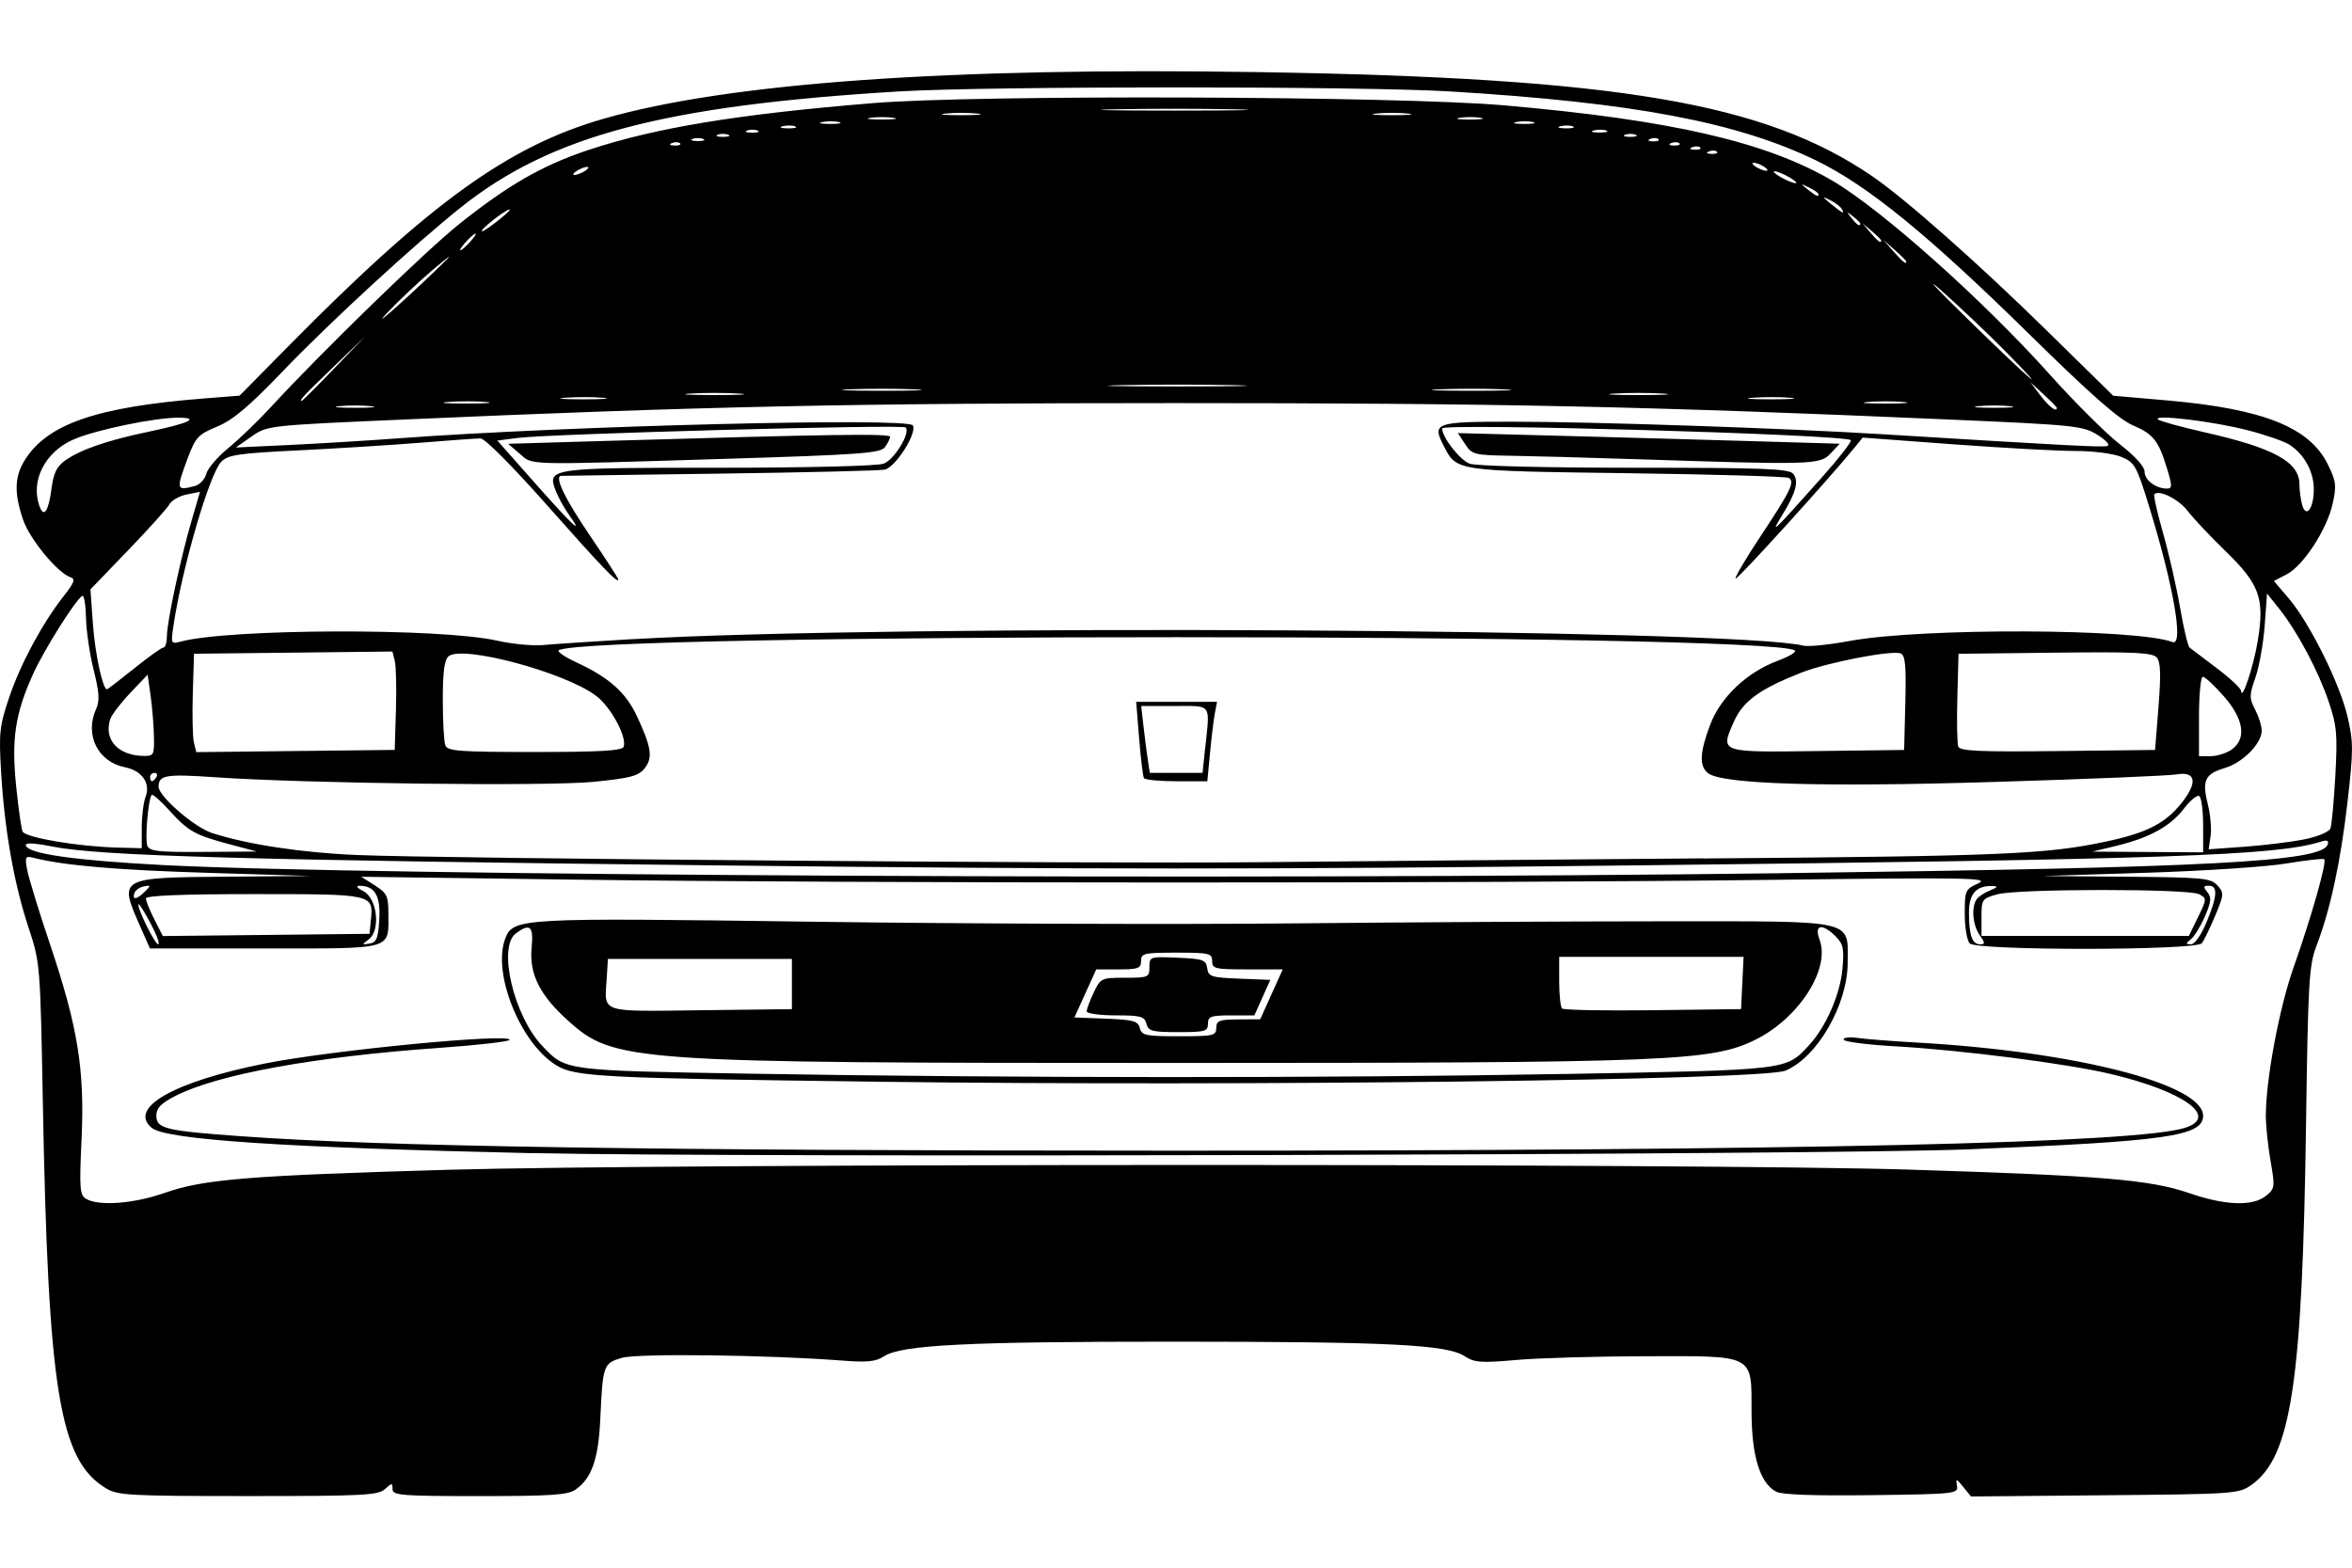 <?xml version="1.0" encoding="UTF-8" standalone="no"?>
<!-- Created with Inkscape (http://www.inkscape.org/) -->
<svg id="svg2" xmlns:rdf="http://www.w3.org/1999/02/22-rdf-syntax-ns#" xmlns="http://www.w3.org/2000/svg" height="45" width="67.5" version="1.1" xmlns:cc="http://creativecommons.org/ns#" xmlns:dc="http://purl.org/dc/elements/1.1/">
 <g id="g6314">
  <rect id="rect2990" opacity="0" height="45" width="67.5" y="0" x="3.5527e-15"/>
  <path id="path6312" d="m3.034 42.717c-1.327-0.809-1.652-2.796-1.804-11.051-0.074-3.986-0.077-4.029-0.411-5.04-0.417-1.264-0.687-2.794-0.786-4.44-0.069-1.149-0.048-1.34 0.232-2.172 0.325-0.962 0.958-2.137 1.573-2.916 0.292-0.371 0.332-0.48 0.189-0.526-0.371-0.121-1.173-1.093-1.364-1.652-0.257-0.754-0.247-1.228 0.034-1.69 0.644-1.056 2.057-1.547 5.164-1.793l1.015-0.08 1.445-1.464c4.029-4.081 6.273-5.698 8.997-6.483 3.576-1.03 9.905-1.482 18.788-1.34 10.337 0.165 14.553 0.88 17.632 2.993 0.955 0.655 3.029 2.49 4.988 4.412l1.92 1.884 1.537 0.134c2.757 0.24 4.092 0.768 4.617 1.826 0.245 0.493 0.26 0.616 0.145 1.14-0.163 0.739-0.842 1.781-1.322 2.029l-0.366 0.189 0.422 0.493c0.603 0.705 1.472 2.45 1.692 3.399 0.171 0.737 0.171 0.961-0.002 2.47-0.197 1.713-0.494 3.084-0.894 4.127-0.208 0.541-0.237 1.043-0.294 5.1-0.104 7.405-0.426 9.544-1.559 10.352-0.367 0.262-0.462 0.269-4.216 0.303l-3.84 0.035-0.222-0.273c-0.203-0.25-0.218-0.253-0.18-0.035 0.04 0.23-0.042 0.239-2.452 0.27-1.646 0.021-2.577-0.012-2.74-0.1-0.462-0.247-0.701-1.024-0.704-2.284-0.004-1.677 0.124-1.61-3.045-1.604-1.396 0.003-3.062 0.051-3.702 0.107-1.018 0.09-1.205 0.076-1.485-0.107-0.509-0.334-2.156-0.416-8.331-0.418-5.966-0.001-7.835 0.093-8.334 0.42-0.232 0.152-0.482 0.179-1.171 0.125-2.122-0.166-5.909-0.214-6.356-0.08-0.529 0.158-0.544 0.202-0.616 1.752-0.053 1.155-0.245 1.704-0.709 2.029-0.221 0.155-0.696 0.187-2.761 0.187-2.24 0-2.493-0.02-2.493-0.199 0-0.185-0.015-0.185-0.219 0-0.194 0.176-0.645 0.199-3.93 0.198-3.432-0-3.739-0.018-4.084-0.228zm1.693-8.475c1.106-0.393 2.412-0.499 8.16-0.664 6.3-0.181 36.168-0.184 41.88-0.005 5.562 0.174 6.946 0.29 8.06 0.675 1.033 0.357 1.825 0.385 2.203 0.079 0.258-0.209 0.263-0.252 0.133-1-0.075-0.43-0.136-1.013-0.136-1.296 0-1.044 0.384-3.095 0.798-4.266 0.507-1.433 0.959-3.025 0.879-3.099-0.031-0.029-0.516 0.024-1.077 0.119-0.561 0.095-2.37 0.215-4.02 0.267l-3 0.094 2.411 0.02c2.205 0.018 2.429 0.039 2.618 0.248 0.196 0.217 0.193 0.261-0.062 0.87-0.148 0.353-0.32 0.709-0.383 0.791-0.161 0.211-6.45 0.217-6.661 0.006-0.079-0.079-0.144-0.46-0.144-0.846 0-0.675 0.015-0.709 0.39-0.88 0.348-0.159-0.293-0.17-5.97-0.099-8.311 0.103-26.312 0.101-34.2-0.005l-6.24-0.084 0.39 0.247c0.347 0.22 0.39 0.307 0.39 0.797 0 1.07 0.195 1.014-3.546 1.014h-3.297l-0.298-0.675c-0.597-1.35-0.579-1.361 2.455-1.385l2.466-0.02-2.94-0.09c-2.622-0.08-4.131-0.209-4.997-0.426-0.264-0.066-0.278-0.044-0.211 0.332 0.039 0.222 0.335 1.186 0.657 2.143 0.8 2.377 0.998 3.601 0.905 5.605-0.066 1.426-0.052 1.597 0.136 1.706 0.366 0.213 1.378 0.135 2.249-0.174zm10.56-1.14c-7.139-0.161-10.522-0.386-10.932-0.727-0.69-0.573 0.627-1.323 3.241-1.846 1.897-0.38 7.031-0.877 7.031-0.681 0 0.049-0.913 0.153-2.029 0.232-3.582 0.253-6.357 0.76-7.571 1.382-0.41 0.21-0.54 0.346-0.54 0.561 0 0.375 0.25 0.435 2.441 0.593 4.108 0.296 11.693 0.413 26.779 0.414 18.113 0.001 27.637-0.215 29.01-0.659 0.972-0.314-0.044-1.045-2.144-1.543-1.263-0.299-4.269-0.685-6.196-0.795-0.808-0.046-1.47-0.133-1.47-0.192s0.175-0.081 0.39-0.049c0.215 0.033 0.984 0.093 1.71 0.134 4.548 0.255 8.22 1.194 8.22 2.103 0 0.585-1.055 0.735-6.78 0.964-3.962 0.158-35.267 0.239-41.16 0.106zm9.9-2.052c-7.942-0.101-8.676-0.139-9.219-0.469-1.031-0.627-1.846-2.644-1.469-3.636 0.226-0.595 0.384-0.604 8.823-0.487 4.293 0.059 10.478 0.081 13.745 0.048s8.081-0.06 10.697-0.06c5.565 0 5.263-0.068 5.262 1.189-0 1.206-0.879 2.727-1.79 3.099-0.666 0.272-15.475 0.452-26.05 0.317zm19.702-0.221c6.487-0.119 6.356-0.103 7.027-0.825 0.483-0.519 0.893-1.454 0.96-2.186 0.053-0.585 0.025-0.719-0.193-0.938-0.39-0.39-0.627-0.342-0.463 0.094 0.317 0.841-0.603 2.267-1.857 2.879-1.254 0.611-2.441 0.658-16.595 0.659-15.721 0.001-16.147-0.029-17.465-1.214-0.812-0.73-1.118-1.343-1.046-2.094 0.06-0.62-0.041-0.712-0.451-0.412-0.529 0.387-0.064 2.367 0.759 3.234 0.675 0.711 0.609 0.702 5.957 0.794 7.397 0.127 16.692 0.13 23.369 0.008zm-9.982-1.323c0-0.209 0.081-0.241 0.63-0.244l0.63-0.004 0.323-0.716 0.323-0.716h-1.013c-0.933 0-1.013-0.019-1.013-0.24 0-0.221-0.08-0.24-1.02-0.24s-1.02 0.019-1.02 0.24c0 0.21-0.08 0.24-0.643 0.24h-0.643l-0.313 0.69-0.313 0.69 0.908 0.035c0.784 0.03 0.916 0.067 0.969 0.27 0.055 0.211 0.17 0.235 1.127 0.235 0.986 0 1.066-0.018 1.066-0.24zm-2.005-0.12c-0.055-0.211-0.164-0.24-0.889-0.24-0.454 0-0.826-0.052-0.826-0.116s0.091-0.307 0.202-0.54c0.197-0.414 0.219-0.424 0.9-0.424 0.668 0 0.698-0.013 0.698-0.305 0-0.301 0.013-0.305 0.81-0.27 0.731 0.032 0.814 0.061 0.848 0.301 0.035 0.242 0.114 0.268 0.925 0.3l0.887 0.035-0.229 0.51-0.229 0.51h-0.666c-0.586 0-0.666 0.029-0.666 0.24 0 0.217-0.08 0.24-0.851 0.24-0.75 0-0.859-0.028-0.914-0.24zm-10.175-1.14v-0.72h-2.64-2.64l-0.037 0.585c-0.062 0.978-0.226 0.924 2.704 0.888l2.613-0.032v-0.72zm27.276-0.03 0.036-0.75h-2.646-2.646v0.7c0 0.385 0.037 0.737 0.082 0.782s1.22 0.068 2.61 0.05l2.528-0.032 0.036-0.75zm-45.677-1.702c-0.173-0.325-0.33-0.577-0.348-0.559-0.066 0.066 0.464 1.15 0.562 1.15 0.056 0-0.041-0.266-0.214-0.592zm6.559-0.126c0.039-0.68-0.13-0.965-0.57-0.961-0.111 0.001-0.066 0.063 0.113 0.153 0.397 0.2 0.502 1.121 0.158 1.382-0.208 0.157-0.207 0.163 0.022 0.123 0.2-0.035 0.246-0.152 0.277-0.697zm45.929 0.451c-0.199-0.283-0.243-0.779-0.092-1.017 0.05-0.079 0.225-0.197 0.388-0.262 0.222-0.089 0.242-0.12 0.079-0.126-0.474-0.017-0.682 0.217-0.682 0.767 0 0.645 0.092 0.906 0.32 0.906 0.148 0 0.146-0.04-0.013-0.267zm6.511-0.366c0.312-0.753 0.331-1.048 0.067-1.048-0.161 0-0.168 0.032-0.043 0.183 0.124 0.149 0.111 0.276-0.067 0.69-0.12 0.279-0.3 0.575-0.4 0.657-0.161 0.133-0.161 0.15-0 0.15 0.105 0 0.291-0.265 0.443-0.632zm-52.68-0.066c0.071-0.743 0.074-0.742-3.353-0.742-2.07 0-3.105 0.042-3.105 0.125 0 0.069 0.11 0.34 0.243 0.602l0.243 0.477 2.966-0.032 2.966-0.032 0.038-0.398zm52.435-0.079c0.255-0.525 0.256-0.54 0.032-0.66-0.304-0.163-5.207-0.16-5.795 0.004-0.434 0.12-0.45 0.144-0.45 0.659v0.534h2.976 2.976l0.261-0.537zm-58.922-0.735c0.177-0.177 0.175-0.189-0.029-0.15-0.122 0.024-0.244 0.11-0.272 0.193-0.069 0.207 0.07 0.188 0.3-0.043zm47.01-0.529c12.302-0.158 15.469-0.325 15.635-0.824 0.037-0.112-0.018-0.137-0.189-0.082-1.27 0.403-4.319 0.509-19.739 0.683-10.479 0.118-15.854 0.118-26.28-0-13.641-0.155-17.708-0.27-19.081-0.539-0.568-0.111-0.801-0.119-0.77-0.027 0.077 0.235 1.413 0.424 3.925 0.556 5.865 0.306 31.06 0.433 46.5 0.234zm-2.28-0.422c8.575-0.065 9.848-0.119 11.58-0.491 1.152-0.247 1.681-0.52 2.147-1.109 0.465-0.587 0.403-0.911-0.154-0.812-0.205 0.036-2.536 0.133-5.179 0.214-5.019 0.155-7.882 0.066-8.27-0.255-0.248-0.206-0.231-0.588 0.064-1.375 0.298-0.797 1.054-1.515 1.943-1.847 0.333-0.124 0.553-0.258 0.489-0.297-0.813-0.503-34.658-0.507-35.471-0.005-0.058 0.036 0.169 0.193 0.505 0.348 0.934 0.433 1.413 0.857 1.732 1.534 0.423 0.896 0.469 1.209 0.223 1.512-0.176 0.217-0.413 0.279-1.469 0.384-1.335 0.132-8.259 0.048-10.86-0.133-1.403-0.097-1.612-0.063-1.618 0.267-0.006 0.274 1.026 1.17 1.537 1.335 1.019 0.329 2.579 0.566 4.161 0.631 2.51 0.104 21.342 0.254 25.86 0.206 2.277-0.024 8.028-0.073 12.78-0.11zm-16.058-2.306c-0.029-0.05-0.091-0.562-0.138-1.14l-0.085-1.05h1.16 1.16l-0.062 0.33c-0.034 0.181-0.097 0.695-0.139 1.14l-0.077 0.81h-0.883c-0.486 0-0.907-0.041-0.936-0.09zm1.761-0.888c0.133-1.277 0.204-1.182-0.881-1.182h-0.958l0.064 0.57c0.035 0.314 0.091 0.746 0.123 0.96l0.059 0.39h0.757 0.757l0.077-0.738zm-28.003 2.787c-1-0.268-1.185-0.372-1.73-0.974-0.247-0.273-0.473-0.472-0.503-0.443-0.099 0.099-0.2 1.268-0.127 1.459 0.06 0.158 0.318 0.186 1.606 0.177l1.534-0.011-0.78-0.209zm56.64-0.542c0-0.425-0.051-0.804-0.112-0.842-0.062-0.038-0.26 0.124-0.44 0.361-0.386 0.506-0.986 0.837-1.939 1.067l-0.689 0.167 1.59 0.01 1.59 0.01v-0.773zm-59.16 0.061c0-0.326 0.05-0.724 0.111-0.885 0.147-0.388-0.104-0.747-0.59-0.844-0.785-0.157-1.168-0.934-0.828-1.679 0.103-0.226 0.087-0.478-0.072-1.112-0.113-0.451-0.213-1.127-0.221-1.503-0.009-0.376-0.057-0.658-0.108-0.626-0.201 0.124-1.097 1.55-1.412 2.246-0.516 1.142-0.624 1.869-0.482 3.239 0.067 0.65 0.15 1.227 0.184 1.282 0.11 0.178 1.602 0.429 2.728 0.458l0.69 0.018v-0.592zm62.063 0.34c0.383-0.077 0.712-0.215 0.75-0.313 0.037-0.096 0.1-0.778 0.141-1.515 0.065-1.184 0.043-1.431-0.189-2.12-0.299-0.887-0.897-2.01-1.417-2.665l-0.354-0.445-0.068 0.925c-0.038 0.509-0.157 1.177-0.265 1.486-0.179 0.511-0.18 0.593-0.008 0.924 0.103 0.2 0.188 0.47 0.188 0.6 0 0.372-0.54 0.919-1.06 1.075-0.574 0.172-0.659 0.356-0.485 1.047 0.073 0.291 0.108 0.7 0.078 0.908l-0.056 0.378 1.032-0.074c0.567-0.041 1.339-0.136 1.715-0.212zm-61.643-1.788c0.041-0.066 0.017-0.12-0.053-0.12-0.07 0-0.127 0.054-0.127 0.12s0.024 0.12 0.053 0.12 0.086-0.054 0.127-0.12zm-0.07-1.17c-0.006-0.314-0.049-0.84-0.096-1.17l-0.085-0.6-0.501 0.527c-0.276 0.29-0.535 0.631-0.575 0.759-0.183 0.577 0.222 1.028 0.938 1.046 0.316 0.008 0.33-0.016 0.319-0.562zm59.624 0.383c0.44-0.308 0.357-0.877-0.223-1.536-0.27-0.306-0.54-0.557-0.6-0.557-0.06 0-0.11 0.513-0.11 1.14v1.14h0.333c0.183 0 0.453-0.084 0.6-0.187zm-52.679-1.133c0.019-0.627 0.005-1.262-0.033-1.412l-0.068-0.272-2.847 0.032-2.847 0.032-0.035 1.14c-0.019 0.627-0.005 1.262 0.033 1.412l0.068 0.272 2.847-0.032 2.847-0.032 0.035-1.14zm6.535 1.05c0.102-0.274-0.362-1.136-0.784-1.458-0.885-0.675-3.842-1.47-4.24-1.14-0.12 0.099-0.166 0.449-0.166 1.253 0 0.614 0.033 1.201 0.073 1.305 0.063 0.165 0.403 0.19 2.567 0.19 1.886 0 2.508-0.037 2.55-0.15zm36.783-1.262c0.027-1.072-0.001-1.366-0.134-1.417-0.257-0.099-2.098 0.256-2.84 0.547-1.2 0.471-1.684 0.821-1.942 1.403-0.399 0.901-0.434 0.888 2.389 0.852l2.493-0.032 0.034-1.352zm7.265 0.116c0.074-0.918 0.062-1.282-0.046-1.412-0.122-0.146-0.604-0.17-2.919-0.143l-2.773 0.032-0.034 1.252c-0.019 0.689-0.006 1.324 0.027 1.412 0.049 0.129 0.612 0.154 2.854 0.128l2.793-0.032 0.099-1.237zm2.851-1.907c0.199-1.205 0.052-1.613-0.925-2.561-0.439-0.426-0.929-0.946-1.087-1.154-0.257-0.337-0.82-0.62-0.958-0.481-0.029 0.029 0.084 0.531 0.251 1.116 0.167 0.585 0.386 1.548 0.488 2.14 0.102 0.592 0.224 1.107 0.273 1.146 0.049 0.039 0.399 0.304 0.778 0.589 0.379 0.285 0.694 0.579 0.7 0.654 0.022 0.311 0.356-0.694 0.481-1.449zm-60.945 0.803c0.41-0.33 0.788-0.6 0.841-0.6 0.053 0 0.097-0.148 0.098-0.33 0.002-0.412 0.389-2.22 0.708-3.314l0.241-0.824-0.382 0.076c-0.21 0.042-0.434 0.17-0.497 0.284-0.063 0.114-0.598 0.71-1.19 1.324l-1.075 1.116 0.07 0.984c0.06 0.851 0.281 1.884 0.403 1.884 0.022 0 0.374-0.27 0.784-0.6zm14.316-0.839c7.386-0.435 31.649-0.3 33.59 0.187 0.139 0.035 0.737-0.027 1.331-0.136 2.056-0.38 8.24-0.359 9.258 0.032 0.335 0.129 0.033-1.618-0.682-3.933-0.348-1.127-0.402-1.222-0.782-1.381-0.232-0.097-0.804-0.171-1.324-0.171-0.504 0-2.083-0.087-3.509-0.192l-2.593-0.192-0.204 0.252c-0.712 0.879-3.398 3.84-3.443 3.795-0.03-0.03 0.296-0.583 0.725-1.229 0.856-1.29 0.982-1.55 0.801-1.661-0.066-0.041-2.157-0.102-4.645-0.135-4.929-0.066-4.883-0.059-5.25-0.77-0.352-0.68-0.274-0.708 1.976-0.708 2.297 0 7.766 0.185 10.579 0.358 5.453 0.335 6.353 0.382 6.487 0.337 0.081-0.027-0.051-0.171-0.293-0.32-0.414-0.256-0.656-0.281-4.191-0.435-8.797-0.384-13.056-0.474-22.292-0.474-9.242 0.001-13.504 0.092-22.228 0.476-3.795 0.167-3.81 0.169-4.26 0.483l-0.452 0.316 1.56-0.074c0.858-0.041 2.262-0.127 3.12-0.191 4.776-0.356 14.607-0.603 14.75-0.371 0.132 0.214-0.495 1.204-0.805 1.27-0.146 0.031-2.291 0.083-4.766 0.116s-4.513 0.061-4.53 0.064c-0.183 0.034 0.119 0.659 0.81 1.677 0.462 0.681 0.84 1.265 0.84 1.298 0 0.137-0.487-0.371-2.07-2.16-0.965-1.091-1.762-1.89-1.884-1.89-0.116 0-0.885 0.055-1.709 0.122-0.824 0.067-2.401 0.166-3.504 0.22-1.741 0.086-2.036 0.129-2.229 0.328-0.34 0.351-1.126 3.048-1.373 4.715-0.075 0.503-0.067 0.522 0.196 0.45 1.387-0.378 7.472-0.397 9.094-0.03 0.429 0.097 1.023 0.154 1.32 0.126s1.458-0.105 2.58-0.171zm34.075-4.594c0.516-0.579 0.91-1.082 0.874-1.118-0.165-0.165-11.73-0.497-11.729-0.337 0.001 0.256 0.505 0.903 0.787 1.011 0.18 0.068 2.146 0.117 4.725 0.117 3.715 0 4.441 0.028 4.562 0.174 0.173 0.208 0.082 0.543-0.326 1.206-0.346 0.562-0.263 0.483 1.106-1.053zm-5.335-0.573c-1.353-0.045-2.953-0.089-3.556-0.098-1.044-0.016-1.106-0.032-1.304-0.333l-0.208-0.317 2.924 0.077c1.608 0.043 4.074 0.111 5.479 0.153l2.556 0.075-0.267 0.284c-0.301 0.321-0.523 0.327-5.625 0.158zm-30.589 1.581c-0.135-0.189-0.304-0.498-0.375-0.686-0.242-0.637-0.157-0.649 4.699-0.649 2.581 0 4.537-0.049 4.718-0.117 0.311-0.118 0.779-0.891 0.63-1.04-0.091-0.091-10.207 0.183-11.125 0.301l-0.593 0.076 1.089 1.23c1.086 1.227 1.422 1.538 0.958 0.886zm-1.407-1.739-0.329-0.283 2.573-0.076c6.74-0.199 8.393-0.223 8.389-0.124-0.002 0.058-0.071 0.194-0.152 0.301-0.129 0.169-0.736 0.213-4.586 0.331-5.856 0.18-5.501 0.189-5.894-0.149zm-13.435 1.012c0.061-0.464 0.152-0.648 0.406-0.825 0.44-0.307 1.211-0.572 2.367-0.813 1.162-0.243 1.506-0.401 0.883-0.407-0.665-0.006-2.374 0.346-3.012 0.621-0.835 0.358-1.262 1.207-0.978 1.945 0.12 0.314 0.251 0.11 0.335-0.521zm64.927 0.009c0-0.502-0.269-0.996-0.694-1.275-0.152-0.099-0.702-0.29-1.223-0.423-0.983-0.252-2.697-0.457-2.558-0.307 0.044 0.047 0.647 0.214 1.34 0.371 1.984 0.448 2.719 0.85 2.722 1.487 0.001 0.17 0.035 0.434 0.076 0.587 0.111 0.413 0.337 0.117 0.337-0.441zm-60.815-0.09c0.143-0.038 0.292-0.196 0.33-0.35 0.039-0.154 0.322-0.487 0.631-0.739 0.308-0.252 0.859-0.782 1.223-1.178 1.466-1.592 4.455-4.497 5.416-5.263 1.393-1.111 2.38-1.678 3.679-2.111 1.927-0.643 4.297-1.034 8.201-1.353 2.998-0.245 15.026-0.202 18.086 0.064 4.791 0.417 7.522 1.044 9.438 2.167 1.409 0.826 4.325 3.429 6.252 5.58 0.704 0.786 1.6 1.677 1.991 1.982 0.44 0.342 0.712 0.643 0.712 0.789 0 0.24 0.323 0.484 0.64 0.484 0.153 0 0.155-0.072 0.016-0.534-0.253-0.842-0.396-1.026-0.988-1.28-0.406-0.174-1.2-0.872-2.962-2.603-2.917-2.867-4.64-4.273-6.119-4.995-2.264-1.104-5.247-1.669-10.507-1.988-2.562-0.155-13.278-0.155-15.84 0-6.732 0.408-9.97 1.265-12.554 3.322-1.343 1.07-3.777 3.31-5.135 4.727-0.958 0.999-1.411 1.381-1.865 1.57-0.546 0.227-0.622 0.308-0.843 0.899-0.344 0.92-0.337 0.951 0.197 0.808zm5.05-2.294c-0.247-0.026-0.652-0.026-0.9 0s-0.045 0.047 0.45 0.047c0.495 0 0.698-0.021 0.45-0.047zm47.04 0c-0.247-0.026-0.652-0.026-0.9 0-0.247 0.026-0.045 0.047 0.45 0.047s0.698-0.021 0.45-0.047zm1.35 0.05c0-0.021-0.172-0.196-0.382-0.39l-0.382-0.352 0.292 0.383c0.248 0.326 0.472 0.496 0.472 0.359zm-45.086-0.17c-0.279-0.025-0.765-0.025-1.08-0.001-0.315 0.025-0.088 0.045 0.506 0.046 0.594 0 0.852-0.02 0.574-0.045zm40.676-0c-0.281-0.025-0.739-0.025-1.02 0-0.28 0.025-0.051 0.046 0.51 0.046s0.79-0.021 0.51-0.046zm-45.027-0.963 0.897-0.93-0.93 0.897c-0.864 0.833-0.985 0.963-0.897 0.963 0.018 0 0.437-0.418 0.93-0.93zm7.711 0.842c-0.279-0.025-0.765-0.025-1.08-0.001-0.315 0.025-0.088 0.045 0.506 0.046 0.594 0 0.852-0.02 0.574-0.045zm34.08 0c-0.279-0.025-0.765-0.025-1.08-0.001-0.315 0.025-0.088 0.045 0.506 0.046 0.594 0 0.852-0.02 0.574-0.045zm-30.184-0.121c-0.38-0.024-1-0.024-1.38 0-0.379 0.024-0.069 0.043 0.69 0.043s1.069-0.019 0.69-0.043zm26.52 0c-0.38-0.024-1-0.024-1.38 0-0.379 0.024-0.069 0.043 0.69 0.043s1.069-0.019 0.69-0.043zm-21.48-0.121c-0.511-0.022-1.349-0.022-1.86 0-0.511 0.022-0.093 0.041 0.93 0.041s1.442-0.018 0.93-0.041zm16.92 0c-0.511-0.022-1.349-0.022-1.86 0-0.511 0.022-0.093 0.041 0.93 0.041s1.442-0.018 0.93-0.041zm-7.733-0.12c-0.871-0.02-2.329-0.021-3.24-0-0.911 0.02-0.199 0.037 1.583 0.037 1.782 0 2.528-0.017 1.657-0.037zm22.1-0.999c-0.46-0.467-1.269-1.234-1.797-1.704-0.528-0.47-0.177-0.091 0.78 0.843 1.837 1.793 2.428 2.293 1.017 0.861zm-44.697-2.615c0.165-0.164-0.024-0.023-0.42 0.313s-0.99 0.899-1.32 1.249c-0.525 0.558 0.851-0.678 1.74-1.562zm41.88 0.065c0-0.021-0.148-0.17-0.33-0.33l-0.33-0.291 0.291 0.33c0.272 0.308 0.369 0.385 0.369 0.291zm-41.22-0.561c0.119-0.132 0.19-0.24 0.157-0.24s-0.158 0.108-0.277 0.24c-0.119 0.132-0.19 0.24-0.157 0.24s0.158-0.108 0.277-0.24zm40.5-0.041c0-0.023-0.121-0.144-0.27-0.27l-0.27-0.229 0.229 0.27c0.215 0.254 0.311 0.325 0.311 0.229zm-39.36-0.881c0-0.083-0.702 0.436-0.797 0.59-0.046 0.075 0.114-0.015 0.356-0.2 0.242-0.185 0.441-0.36 0.441-0.39zm38.76 0.397c0-0.025-0.095-0.119-0.21-0.21-0.19-0.149-0.195-0.145-0.045 0.045 0.157 0.2 0.255 0.263 0.255 0.165zm-0.54-0.434c-0.041-0.066-0.192-0.177-0.337-0.248-0.227-0.111-0.222-0.095 0.037 0.117 0.336 0.275 0.409 0.307 0.3 0.131zm-0.66-0.416c0-0.031-0.121-0.115-0.27-0.187-0.259-0.126-0.261-0.123-0.037 0.056 0.245 0.196 0.307 0.223 0.307 0.131zm-0.84-0.484c-0.165-0.094-0.354-0.171-0.42-0.171s0.015 0.077 0.18 0.171c0.165 0.094 0.354 0.171 0.42 0.171s-0.015-0.077-0.18-0.171zm-34.56-0.18c0.099-0.064 0.126-0.116 0.06-0.116s-0.201 0.052-0.3 0.116c-0.099 0.064-0.126 0.116-0.06 0.116s0.201-0.052 0.3-0.116zm33.84-0.12c-0.099-0.064-0.234-0.116-0.3-0.116s-0.039 0.052 0.06 0.116c0.099 0.064 0.234 0.116 0.3 0.116s0.039-0.052-0.06-0.116zm-1.353-0.432c-0.04-0.04-0.143-0.044-0.23-0.009-0.096 0.038-0.067 0.067 0.072 0.072 0.127 0.005 0.197-0.023 0.158-0.063zm-0.48-0.12c-0.04-0.04-0.143-0.044-0.23-0.009-0.096 0.038-0.067 0.067 0.072 0.072 0.127 0.005 0.197-0.023 0.158-0.063zm-29.279-0.12c-0.04-0.04-0.143-0.044-0.23-0.009-0.096 0.038-0.067 0.067 0.072 0.072 0.127 0.005 0.197-0.023 0.158-0.063zm28.68 0c-0.04-0.04-0.143-0.044-0.23-0.009-0.096 0.038-0.067 0.067 0.072 0.072 0.127 0.005 0.197-0.023 0.158-0.063zm-28.018-0.127c-0.083-0.033-0.217-0.033-0.3 0-0.083 0.033-0.015 0.061 0.15 0.061s0.233-0.027 0.15-0.061zm27.417 0.007c-0.04-0.04-0.143-0.044-0.23-0.009-0.096 0.038-0.067 0.067 0.072 0.072 0.127 0.005 0.197-0.023 0.158-0.063zm-26.697-0.127c-0.083-0.033-0.217-0.033-0.3 0s-0.015 0.061 0.15 0.061 0.233-0.027 0.15-0.061zm26.04 0c-0.083-0.033-0.217-0.033-0.3 0-0.083 0.033-0.015 0.061 0.15 0.061s0.233-0.027 0.15-0.061zm-25.2-0.12c-0.083-0.033-0.217-0.033-0.3 0-0.083 0.033-0.015 0.061 0.15 0.061 0.165 0 0.233-0.027 0.15-0.061zm24.362 0.001c-0.081-0.033-0.243-0.035-0.36-0.004-0.117 0.03-0.05 0.057 0.148 0.06 0.198 0.002 0.294-0.022 0.212-0.055zm-23.28-0.12c-0.081-0.033-0.243-0.035-0.36-0.004-0.117 0.03-0.05 0.057 0.148 0.06 0.198 0.002 0.294-0.022 0.212-0.055zm22.32 0c-0.081-0.033-0.243-0.035-0.36-0.004-0.117 0.03-0.05 0.057 0.148 0.06 0.198 0.002 0.294-0.022 0.212-0.055zm-21.06-0.124c-0.115-0.03-0.331-0.031-0.48-0.002-0.149 0.029-0.055 0.053 0.209 0.055 0.264 0.001 0.386-0.022 0.271-0.052zm19.92 0c-0.115-0.03-0.331-0.031-0.48-0.002-0.149 0.029-0.055 0.053 0.209 0.055 0.264 0.001 0.386-0.022 0.271-0.052zm-18.362-0.123c-0.181-0.027-0.478-0.027-0.66 0-0.181 0.027-0.033 0.05 0.33 0.05s0.511-0.022 0.33-0.05zm16.862 0.001c-0.148-0.028-0.418-0.029-0.6-0.002-0.182 0.028-0.062 0.051 0.268 0.052 0.33 0.001 0.479-0.022 0.332-0.05zm-14.462-0.123c-0.247-0.026-0.652-0.026-0.9 0-0.247 0.026-0.045 0.047 0.45 0.047s0.698-0.021 0.45-0.047zm12.36 0c-0.247-0.026-0.652-0.026-0.9 0-0.247 0.026-0.045 0.047 0.45 0.047s0.698-0.021 0.45-0.047zm-4.98-0.122c-0.94-0.02-2.479-0.02-3.42 0-0.94 0.02-0.171 0.037 1.71 0.037s2.651-0.017 1.71-0.037z"/>
 </g>
</svg>
